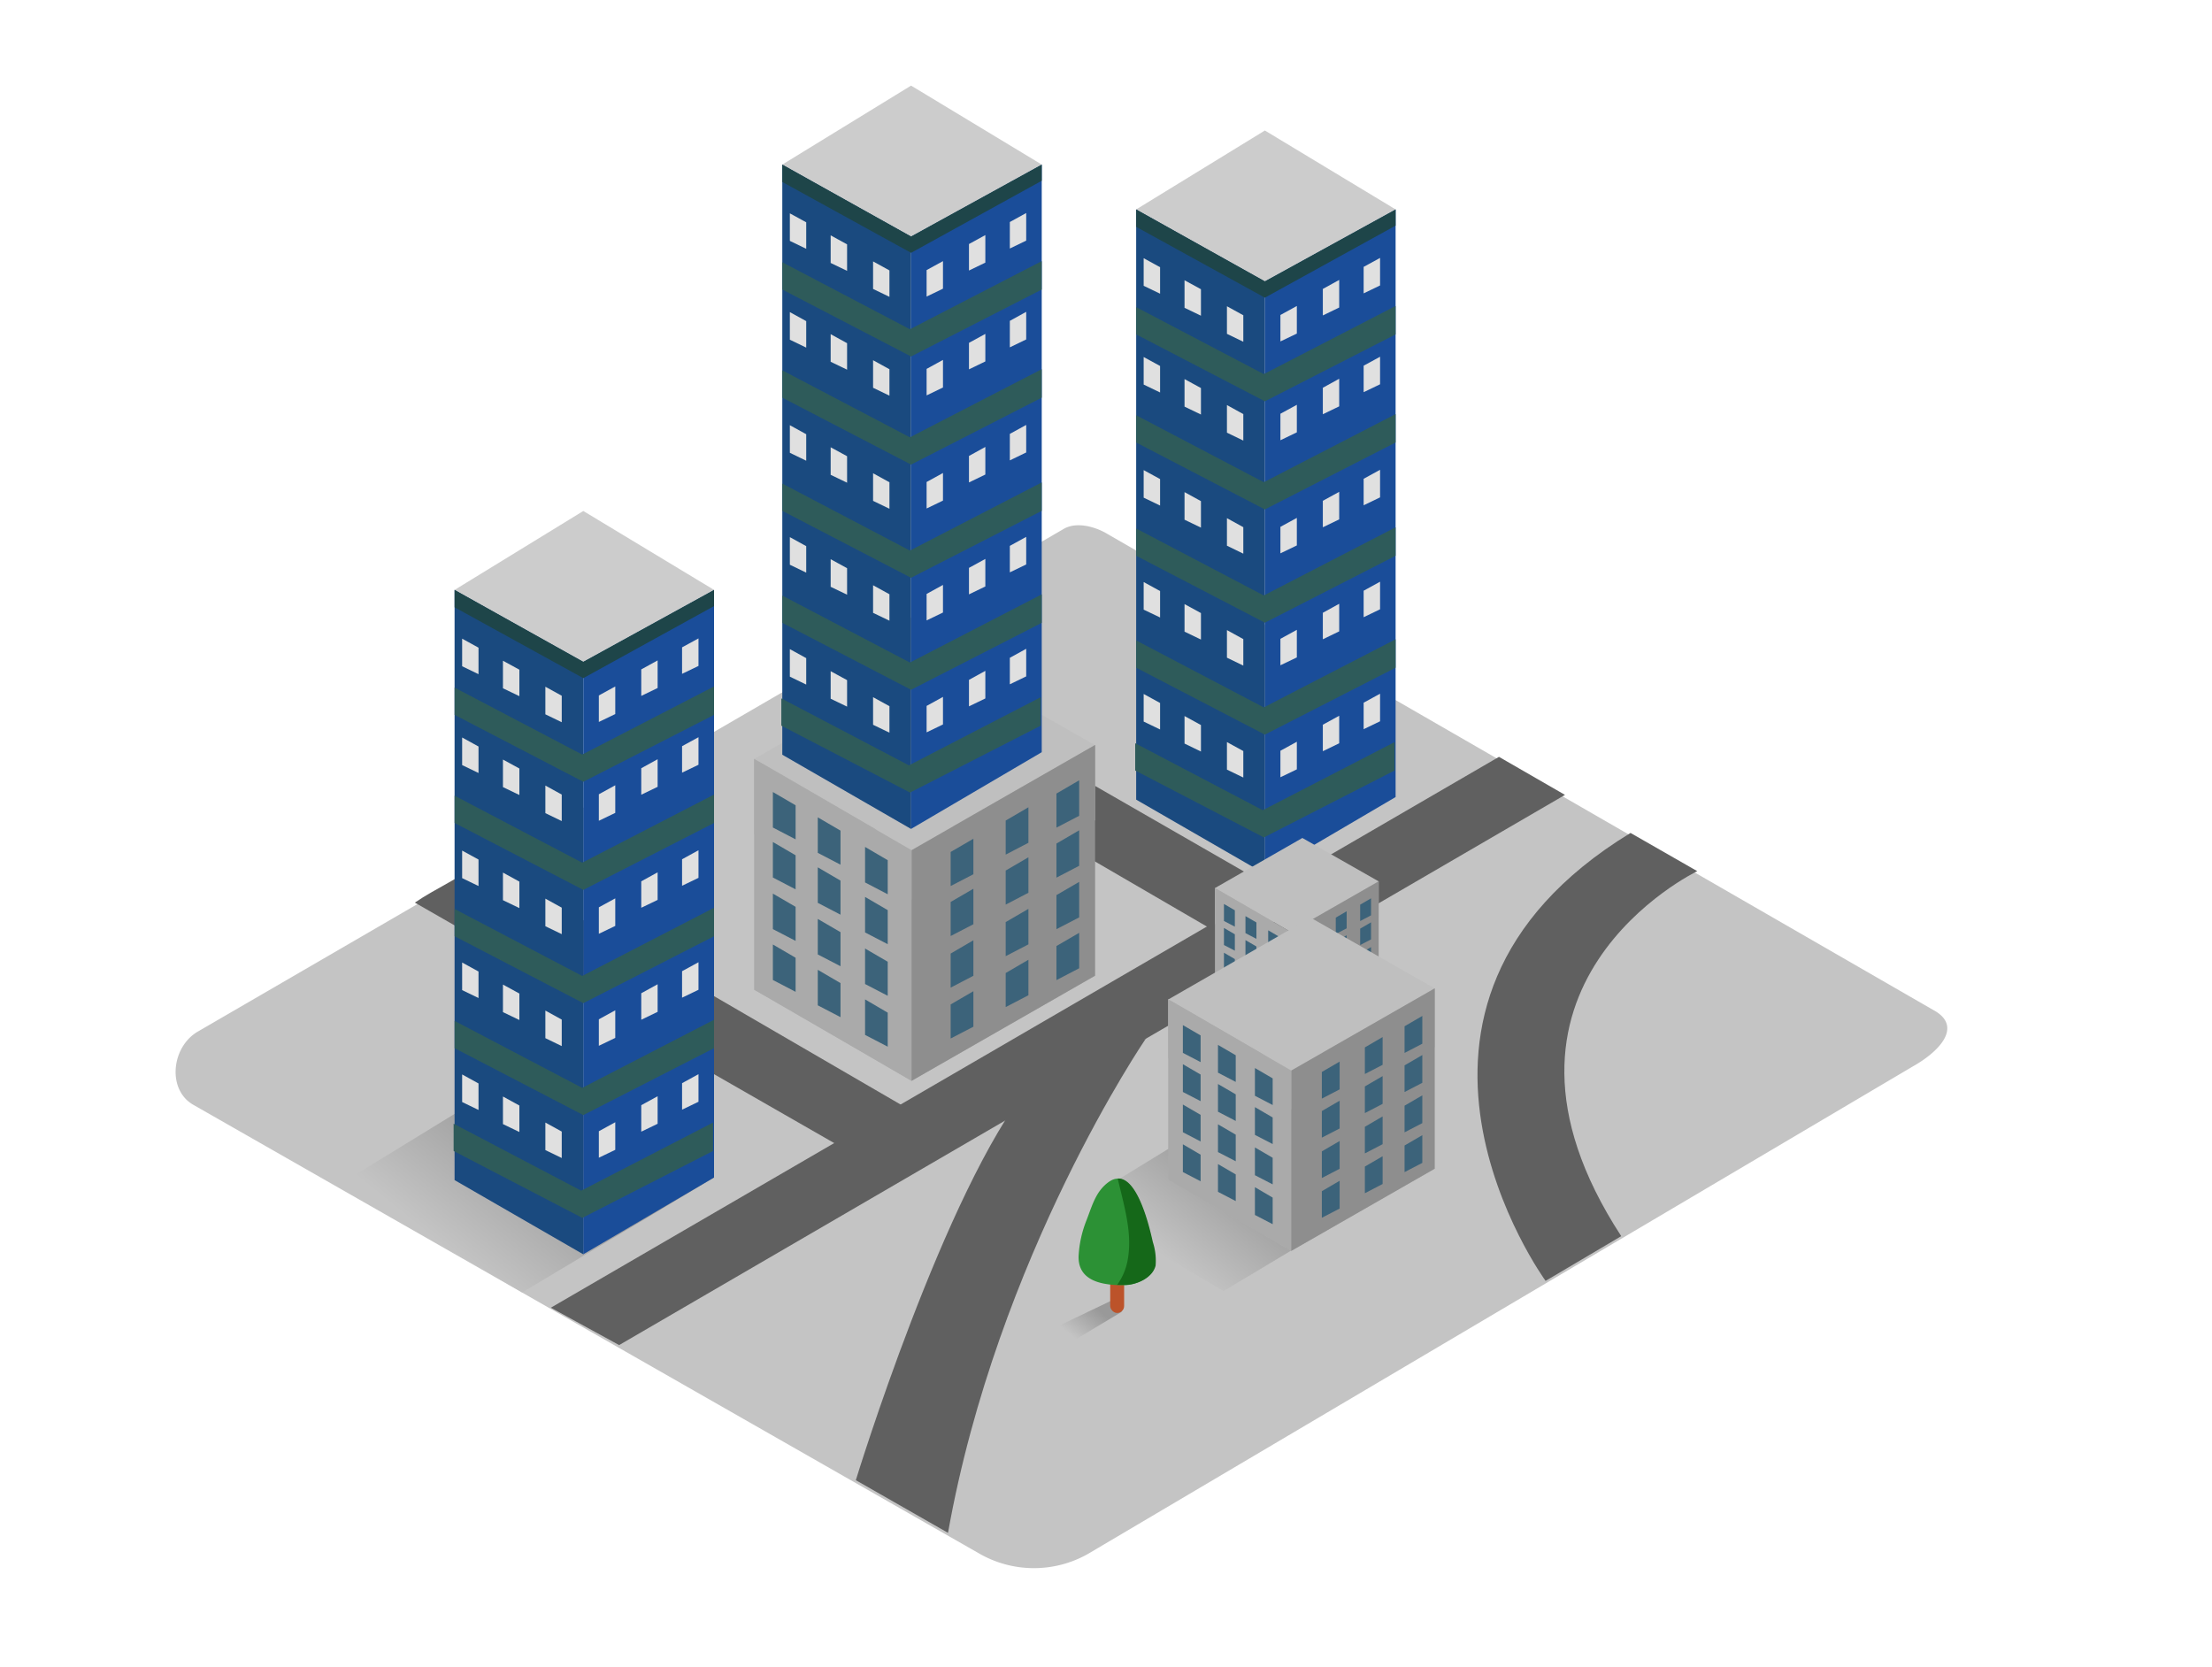 <svg id="Layer_2" data-name="Layer 2" xmlns="http://www.w3.org/2000/svg" xmlns:xlink="http://www.w3.org/1999/xlink" viewBox="0 0 400 300" width="406" height="306" class="illustration styles_illustrationTablet__1DWOa"><defs><linearGradient id="linear-gradient" x1="100.82" y1="205.89" x2="83.44" y2="227.37" gradientUnits="userSpaceOnUse"><stop offset="0" stop-color="#999"></stop><stop offset="1" stop-color="#c4c4c4"></stop></linearGradient><linearGradient id="linear-gradient-2" x1="226.36" y1="211.05" x2="212.46" y2="228.24" xlink:href="#linear-gradient"></linearGradient><linearGradient id="linear-gradient-3" x1="198.4" y1="235.92" x2="194.18" y2="241.15" xlink:href="#linear-gradient"></linearGradient></defs><title>aaa</title><path d="M196.69,280.28,345.9,192.1c4.75-2.67,8.83-7,4.19-9.92L200.35,95.87c-2.25-1.39-5.66-2.3-7.94-1L35.77,185.8c-4.75,2.76-5.6,10.46-.85,13.22L177,280.14A19.84,19.84,0,0,0,196.69,280.28Z" fill="#c4c4c4"></path><polyline points="93.92 193.5 61.24 213.53 94.44 232.97 129.12 212.19" fill="url(#linear-gradient)"></polyline><path d="M306.92,156.79s-43.22,20.76-13.75,66l-13.68,8.09s-36.12-49.57,15.36-81Z" fill="#606060"></path><polygon points="99.61 235.73 271.06 136.12 283 143 111.96 242.49 99.61 235.73" fill="#606060"></polygon><path d="M207.19,187.09s-26.82,39.19-35.76,89.35l-16.67-9.52s16.1-52.6,31.59-71.59Z" fill="#606060"></path><path d="M87.14,155c-3.38,2.74-8.53,5-12.12,7.48l78.74,45.15,12.09-6.9Z" fill="#606060"></path><path d="M155,116.64c-4.38,2.19-7.68,4.34-12.16,6.31l81.75,47.55,12.09-6.9Z" fill="#606060"></path><polyline points="136.37 150.15 136.37 136.51 198.03 133.97 198.03 147.61" fill="#afafaf"></polyline><path d="M136.37,178.23c.69.23,28.46,16.48,28.46,16.48l33.19-19L169.3,159.35Z" fill="#afafaf"></path><path d="M136.37,136.51c.69.23,28.46,16.48,28.46,16.48L198,134,169.3,117.63Z" fill="#bfbfbf"></path><polygon points="164.84 194.71 164.84 152.99 136.37 136.51 136.37 178.23 164.84 194.71" fill="#aaa"></polygon><polygon points="198.03 175.69 198.03 133.97 164.84 152.99 164.84 194.71 198.03 175.69" fill="#8e8e8e"></polygon><polygon points="191.04 151.8 191.04 157.96 195.15 155.82 195.15 149.4 191.04 151.8" fill="#3c637a"></polygon><polygon points="191.04 142.76 191.04 148.92 195.15 146.78 195.15 140.36 191.04 142.76" fill="#3c637a"></polygon><polygon points="191.04 170.33 191.04 176.49 195.15 174.35 195.15 167.94 191.04 170.33" fill="#3c637a"></polygon><polygon points="191.04 161.12 191.04 167.28 195.15 165.15 195.15 158.73 191.04 161.12" fill="#3c637a"></polygon><polygon points="181.86 156.68 181.86 162.84 185.97 160.7 185.97 154.28 181.86 156.68" fill="#3c637a"></polygon><polygon points="181.86 147.64 181.86 153.8 185.97 151.66 185.97 145.24 181.86 147.64" fill="#3c637a"></polygon><polygon points="181.86 175.21 181.86 181.37 185.97 179.23 185.97 172.81 181.86 175.21" fill="#3c637a"></polygon><polygon points="181.86 166 181.86 172.16 185.97 170.03 185.97 163.61 181.86 166" fill="#3c637a"></polygon><polygon points="171.91 162.36 171.91 168.52 176.02 166.39 176.02 159.97 171.91 162.36" fill="#3c637a"></polygon><polygon points="171.91 153.32 171.91 159.48 176.02 157.35 176.02 150.93 171.91 153.32" fill="#3c637a"></polygon><polygon points="171.91 180.89 171.91 187.05 176.02 184.92 176.02 178.5 171.91 180.89" fill="#3c637a"></polygon><polygon points="171.91 171.69 171.91 177.85 176.02 175.71 176.02 169.29 171.91 171.69" fill="#3c637a"></polygon><polygon points="143.87 153.92 143.87 160.08 139.76 157.94 139.76 151.52 143.87 153.92" fill="#3c637a"></polygon><polygon points="143.87 144.88 143.87 151.04 139.76 148.9 139.76 142.48 143.87 144.88" fill="#3c637a"></polygon><polygon points="143.87 172.45 143.87 178.61 139.76 176.47 139.76 170.05 143.87 172.45" fill="#3c637a"></polygon><polygon points="143.87 163.24 143.87 169.4 139.76 167.27 139.76 160.85 143.87 163.24" fill="#3c637a"></polygon><polygon points="151.99 158.5 151.99 164.66 147.88 162.52 147.88 156.1 151.99 158.5" fill="#3c637a"></polygon><polygon points="151.99 149.46 151.99 155.62 147.88 153.48 147.88 147.06 151.99 149.46" fill="#3c637a"></polygon><polygon points="151.99 177.03 151.99 183.19 147.88 181.05 147.88 174.63 151.99 177.03" fill="#3c637a"></polygon><polygon points="151.99 167.82 151.99 173.98 147.88 171.85 147.88 165.43 151.99 167.82" fill="#3c637a"></polygon><polygon points="160.53 163.84 160.53 170 156.43 167.87 156.43 161.45 160.53 163.84" fill="#3c637a"></polygon><polygon points="160.53 154.81 160.53 160.97 156.43 158.83 156.43 152.41 160.53 154.81" fill="#3c637a"></polygon><polygon points="160.53 182.38 160.53 188.53 156.43 186.4 156.43 179.98 160.53 182.38" fill="#3c637a"></polygon><polygon points="160.53 173.17 160.53 179.33 156.43 177.2 156.43 170.78 160.53 173.17" fill="#3c637a"></polygon><polygon points="205.46 143.85 205.46 37.13 228.73 50.13 228.73 157.27 205.46 143.85" fill="#1a4d99"></polygon><polygon points="205.46 143.85 205.46 37.13 228.73 50.13 228.73 157.27 205.46 143.85" fill="#1e4549" opacity="0.33"></polygon><polygon points="228.73 50.13 252.37 37.13 252.37 143.39 228.73 157.27 228.73 50.13" fill="#1a4d99"></polygon><polygon points="205.46 37.13 228.73 22.86 252.37 37.13 228.73 50.13 205.46 37.13" fill="#ccc"></polygon><polygon points="252.37 37.13 228.73 50.13 205.46 37.13 205.46 40.28 228.73 53.09 252.37 40.06 252.37 37.13" fill="#1e4549"></polygon><polygon points="249.56 50.88 249.56 45.9 246.59 47.52 246.59 52.31 249.56 50.88" fill="#e0e0e0"></polygon><polygon points="242.17 54.87 242.17 49.88 239.21 51.51 239.21 56.3 242.17 54.87" fill="#e0e0e0"></polygon><polygon points="234.51 59.58 234.51 54.59 231.54 56.22 231.54 61 234.51 59.58" fill="#e0e0e0"></polygon><polygon points="249.56 68.75 249.56 63.77 246.59 65.39 246.59 70.18 249.56 68.75" fill="#e0e0e0"></polygon><polygon points="242.17 72.74 242.17 67.75 239.21 69.38 239.21 74.17 242.17 72.74" fill="#e0e0e0"></polygon><polygon points="234.51 77.44 234.51 72.46 231.54 74.08 231.54 78.87 234.51 77.44" fill="#e0e0e0"></polygon><polygon points="249.56 89.2 249.56 84.21 246.59 85.84 246.59 90.63 249.56 89.2" fill="#e0e0e0"></polygon><polygon points="242.17 93.18 242.17 88.2 239.21 89.82 239.21 94.61 242.17 93.18" fill="#e0e0e0"></polygon><polygon points="234.51 97.89 234.51 92.91 231.54 94.53 231.54 99.32 234.51 97.89" fill="#e0e0e0"></polygon><polygon points="249.56 109.44 249.56 104.45 246.59 106.08 246.59 110.87 249.56 109.44" fill="#e0e0e0"></polygon><polygon points="242.17 113.43 242.17 108.44 239.21 110.07 239.21 114.86 242.17 113.43" fill="#e0e0e0"></polygon><polygon points="234.51 118.14 234.51 113.15 231.54 114.78 231.54 119.56 234.51 118.14" fill="#e0e0e0"></polygon><polygon points="249.56 129.69 249.56 124.7 246.59 126.33 246.59 131.12 249.56 129.69" fill="#e0e0e0"></polygon><polygon points="242.17 133.67 242.17 128.69 239.21 130.31 239.21 135.1 242.17 133.67" fill="#e0e0e0"></polygon><polygon points="234.51 138.38 234.51 133.39 231.54 135.02 231.54 139.81 234.51 138.38" fill="#e0e0e0"></polygon><polygon points="206.81 50.94 206.81 45.95 209.78 47.58 209.78 52.37 206.81 50.94" fill="#e0e0e0"></polygon><polygon points="214.2 54.92 214.2 49.94 217.17 51.56 217.17 56.35 214.2 54.92" fill="#e0e0e0"></polygon><polygon points="221.87 59.63 221.87 54.64 224.83 56.27 224.83 61.06 221.87 59.63" fill="#e0e0e0"></polygon><polygon points="206.81 68.8 206.81 63.82 209.78 65.44 209.78 70.23 206.81 68.8" fill="#e0e0e0"></polygon><polygon points="214.2 72.79 214.2 67.81 217.17 69.43 217.17 74.22 214.2 72.79" fill="#e0e0e0"></polygon><polygon points="221.87 77.5 221.87 72.51 224.83 74.14 224.83 78.93 221.87 77.5" fill="#e0e0e0"></polygon><polygon points="206.81 89.25 206.81 84.27 209.78 85.89 209.78 90.68 206.81 89.25" fill="#e0e0e0"></polygon><polygon points="214.2 93.24 214.2 88.25 217.17 89.88 217.17 94.67 214.2 93.24" fill="#e0e0e0"></polygon><polygon points="221.87 97.94 221.87 92.96 224.83 94.59 224.83 99.38 221.87 97.94" fill="#e0e0e0"></polygon><polygon points="206.81 109.5 206.81 104.51 209.78 106.14 209.78 110.92 206.81 109.5" fill="#e0e0e0"></polygon><polygon points="214.2 113.48 214.2 108.5 217.17 110.12 217.17 114.91 214.2 113.48" fill="#e0e0e0"></polygon><polygon points="221.87 118.19 221.87 113.2 224.83 114.83 224.83 119.62 221.87 118.19" fill="#e0e0e0"></polygon><polygon points="206.81 129.74 206.81 124.75 209.78 126.38 209.78 131.17 206.81 129.74" fill="#e0e0e0"></polygon><polygon points="214.2 133.72 214.2 128.74 217.17 130.37 217.17 135.16 214.2 133.72" fill="#e0e0e0"></polygon><polygon points="221.87 138.43 221.87 133.45 224.83 135.07 224.83 139.86 221.87 138.43" fill="#e0e0e0"></polygon><polygon points="252.37 74.14 228.53 86.46 205.46 74.35 205.46 79.28 228.73 91.38 252.37 79.28 252.37 74.14" fill="#2e5b5a"></polygon><polygon points="252.37 94.61 228.53 106.94 205.46 94.83 205.46 99.76 228.73 111.86 252.37 99.76 252.37 94.61" fill="#2e5b5a"></polygon><polygon points="252.37 114.86 228.53 127.18 205.46 115.07 205.46 120 228.73 132.1 252.37 120 252.37 114.86" fill="#2e5b5a"></polygon><polygon points="252.19 133.45 228.35 145.77 205.28 133.66 205.28 138.59 228.55 150.69 252.19 138.59 252.19 133.45" fill="#2e5b5a"></polygon><polygon points="252.37 54.59 228.53 66.91 205.46 54.8 205.46 59.73 228.73 71.83 252.37 59.73 252.37 54.59" fill="#2e5b5a"></polygon><polygon points="82.21 212.65 82.21 105.93 105.48 118.93 105.48 226.07 82.21 212.65" fill="#1a4d99"></polygon><polygon points="82.21 212.65 82.21 105.93 105.48 118.93 105.48 226.07 82.21 212.65" fill="#1e4549" opacity="0.33"></polygon><polygon points="105.48 118.93 129.12 105.93 129.12 212.19 105.48 226.07 105.48 118.93" fill="#1a4d99"></polygon><polygon points="82.21 105.93 105.48 91.66 129.12 105.93 105.48 118.93 82.21 105.93" fill="#ccc"></polygon><polygon points="129.12 105.93 105.48 118.93 82.21 105.93 82.21 109.08 105.48 121.89 129.12 108.86 129.12 105.93" fill="#1e4549"></polygon><polygon points="126.31 119.68 126.31 114.7 123.34 116.32 123.34 121.11 126.31 119.68" fill="#e0e0e0"></polygon><polygon points="118.92 123.67 118.92 118.68 115.96 120.31 115.96 125.1 118.92 123.67" fill="#e0e0e0"></polygon><polygon points="111.26 128.38 111.26 123.39 108.29 125.02 108.29 129.81 111.26 128.38" fill="#e0e0e0"></polygon><polygon points="126.31 137.55 126.31 132.57 123.34 134.19 123.34 138.98 126.31 137.55" fill="#e0e0e0"></polygon><polygon points="118.92 141.54 118.92 136.55 115.96 138.18 115.96 142.97 118.92 141.54" fill="#e0e0e0"></polygon><polygon points="111.26 146.25 111.26 141.26 108.29 142.89 108.29 147.68 111.26 146.25" fill="#e0e0e0"></polygon><polygon points="126.31 158 126.31 153.01 123.34 154.64 123.34 159.43 126.31 158" fill="#e0e0e0"></polygon><polygon points="118.92 161.99 118.92 157 115.96 158.63 115.96 163.41 118.92 161.99" fill="#e0e0e0"></polygon><polygon points="111.26 166.69 111.26 161.71 108.29 163.33 108.29 168.12 111.26 166.69" fill="#e0e0e0"></polygon><polygon points="126.31 178.24 126.31 173.26 123.34 174.88 123.34 179.67 126.31 178.24" fill="#e0e0e0"></polygon><polygon points="118.92 182.23 118.92 177.24 115.96 178.87 115.96 183.66 118.92 182.23" fill="#e0e0e0"></polygon><polygon points="111.26 186.94 111.26 181.95 108.29 183.58 108.29 188.37 111.26 186.94" fill="#e0e0e0"></polygon><polygon points="126.31 198.49 126.31 193.5 123.34 195.13 123.34 199.92 126.31 198.49" fill="#e0e0e0"></polygon><polygon points="118.92 202.47 118.92 197.49 115.96 199.11 115.96 203.9 118.92 202.47" fill="#e0e0e0"></polygon><polygon points="111.26 207.18 111.26 202.19 108.29 203.82 108.29 208.61 111.26 207.18" fill="#e0e0e0"></polygon><polygon points="83.57 119.74 83.57 114.75 86.53 116.38 86.53 121.17 83.57 119.74" fill="#e0e0e0"></polygon><polygon points="90.95 123.72 90.95 118.74 93.92 120.36 93.92 125.15 90.95 123.72" fill="#e0e0e0"></polygon><polygon points="98.62 128.43 98.62 123.44 101.58 125.07 101.58 129.86 98.62 128.43" fill="#e0e0e0"></polygon><polygon points="83.57 137.61 83.57 132.62 86.53 134.25 86.53 139.04 83.57 137.61" fill="#e0e0e0"></polygon><polygon points="90.95 141.59 90.95 136.61 93.92 138.23 93.92 143.02 90.95 141.59" fill="#e0e0e0"></polygon><polygon points="98.62 146.3 98.62 141.31 101.58 142.94 101.58 147.73 98.62 146.3" fill="#e0e0e0"></polygon><polygon points="83.57 158.05 83.57 153.07 86.53 154.69 86.53 159.48 83.57 158.05" fill="#e0e0e0"></polygon><polygon points="90.95 162.04 90.95 157.05 93.92 158.68 93.92 163.47 90.95 162.04" fill="#e0e0e0"></polygon><polygon points="98.62 166.75 98.62 161.76 101.58 163.39 101.58 168.18 98.62 166.75" fill="#e0e0e0"></polygon><polygon points="83.57 178.3 83.57 173.31 86.53 174.94 86.53 179.73 83.57 178.3" fill="#e0e0e0"></polygon><polygon points="90.95 182.28 90.95 177.3 93.92 178.92 93.92 183.71 90.95 182.28" fill="#e0e0e0"></polygon><polygon points="98.62 186.99 98.62 182 101.58 183.63 101.58 188.42 98.62 186.99" fill="#e0e0e0"></polygon><polygon points="83.57 198.54 83.57 193.55 86.53 195.18 86.53 199.97 83.57 198.54" fill="#e0e0e0"></polygon><polygon points="90.95 202.53 90.95 197.54 93.92 199.17 93.92 203.96 90.95 202.53" fill="#e0e0e0"></polygon><polygon points="98.62 207.23 98.62 202.25 101.58 203.88 101.58 208.66 98.62 207.23" fill="#e0e0e0"></polygon><polygon points="129.12 142.94 105.28 155.26 82.21 143.15 82.21 148.08 105.48 160.18 129.12 148.08 129.12 142.94" fill="#2e5b5a"></polygon><polygon points="129.12 163.41 105.28 175.74 82.21 163.63 82.21 168.56 105.48 180.66 129.12 168.56 129.12 163.41" fill="#2e5b5a"></polygon><polygon points="129.12 183.66 105.28 195.98 82.21 183.87 82.21 188.8 105.48 200.9 129.12 188.8 129.12 183.66" fill="#2e5b5a"></polygon><polygon points="128.94 202.25 105.1 214.57 82.03 202.46 82.03 207.39 105.3 219.49 128.94 207.39 128.94 202.25" fill="#2e5b5a"></polygon><polygon points="129.12 123.39 105.28 135.71 82.21 123.6 82.21 128.53 105.48 140.63 129.12 128.53 129.12 123.39" fill="#2e5b5a"></polygon><polygon points="141.47 135.73 141.47 29.02 164.75 42.02 164.75 149.15 141.47 135.73" fill="#1a4d99"></polygon><polygon points="141.47 135.73 141.47 29.02 164.75 42.02 164.75 149.15 141.47 135.73" fill="#1e4549" opacity="0.33"></polygon><polygon points="164.75 42.02 188.38 29.02 188.38 135.28 164.75 149.15 164.75 42.02" fill="#1a4d99"></polygon><polygon points="141.47 29.02 164.75 14.74 188.38 29.02 164.75 42.02 141.47 29.02" fill="#ccc"></polygon><polygon points="188.38 29.02 164.75 42.02 141.47 29.02 141.47 32.17 164.75 44.98 188.38 31.95 188.38 29.02" fill="#1e4549"></polygon><polygon points="185.57 42.77 185.57 37.78 182.61 39.41 182.61 44.2 185.57 42.77" fill="#e0e0e0"></polygon><polygon points="178.18 46.75 178.18 41.77 175.22 43.39 175.22 48.18 178.18 46.75" fill="#e0e0e0"></polygon><polygon points="170.52 51.46 170.52 46.48 167.56 48.1 167.56 52.89 170.52 51.46" fill="#e0e0e0"></polygon><polygon points="185.57 60.64 185.57 55.65 182.61 57.28 182.61 62.07 185.57 60.64" fill="#e0e0e0"></polygon><polygon points="178.18 64.62 178.18 59.64 175.22 61.26 175.22 66.05 178.18 64.62" fill="#e0e0e0"></polygon><polygon points="170.52 69.33 170.52 64.34 167.56 65.97 167.56 70.76 170.52 69.33" fill="#e0e0e0"></polygon><polygon points="185.57 81.08 185.57 76.1 182.61 77.72 182.61 82.51 185.57 81.08" fill="#e0e0e0"></polygon><polygon points="178.18 85.07 178.18 80.08 175.22 81.71 175.22 86.5 178.18 85.07" fill="#e0e0e0"></polygon><polygon points="170.52 89.78 170.52 84.79 167.56 86.42 167.56 91.21 170.52 89.78" fill="#e0e0e0"></polygon><polygon points="185.57 101.33 185.57 96.34 182.61 97.97 182.61 102.76 185.57 101.33" fill="#e0e0e0"></polygon><polygon points="178.18 105.31 178.18 100.33 175.22 101.95 175.22 106.74 178.18 105.31" fill="#e0e0e0"></polygon><polygon points="170.52 110.02 170.52 105.03 167.56 106.66 167.56 111.45 170.52 110.02" fill="#e0e0e0"></polygon><polygon points="185.57 121.57 185.57 116.58 182.61 118.21 182.61 123 185.57 121.57" fill="#e0e0e0"></polygon><polygon points="178.18 125.56 178.18 120.57 175.22 122.2 175.22 126.99 178.18 125.56" fill="#e0e0e0"></polygon><polygon points="170.52 130.26 170.52 125.28 167.56 126.91 167.56 131.69 170.52 130.26" fill="#e0e0e0"></polygon><polygon points="142.83 42.82 142.83 37.84 145.79 39.46 145.79 44.25 142.83 42.82" fill="#e0e0e0"></polygon><polygon points="150.21 46.81 150.21 41.82 153.18 43.45 153.18 48.24 150.21 46.81" fill="#e0e0e0"></polygon><polygon points="157.88 51.51 157.88 46.53 160.84 48.16 160.84 52.94 157.88 51.51" fill="#e0e0e0"></polygon><polygon points="142.83 60.69 142.83 55.7 145.79 57.33 145.79 62.12 142.83 60.69" fill="#e0e0e0"></polygon><polygon points="150.21 64.68 150.21 59.69 153.18 61.32 153.18 66.11 150.21 64.68" fill="#e0e0e0"></polygon><polygon points="157.88 69.38 157.88 64.4 160.84 66.03 160.84 70.81 157.88 69.38" fill="#e0e0e0"></polygon><polygon points="142.83 81.14 142.83 76.15 145.79 77.78 145.79 82.57 142.83 81.14" fill="#e0e0e0"></polygon><polygon points="150.21 85.12 150.21 80.14 153.18 81.76 153.18 86.55 150.21 85.12" fill="#e0e0e0"></polygon><polygon points="157.88 89.83 157.88 84.84 160.84 86.47 160.84 91.26 157.88 89.83" fill="#e0e0e0"></polygon><polygon points="142.83 101.38 142.83 96.39 145.79 98.02 145.79 102.81 142.83 101.38" fill="#e0e0e0"></polygon><polygon points="150.21 105.37 150.21 100.38 153.18 102.01 153.18 106.8 150.21 105.37" fill="#e0e0e0"></polygon><polygon points="157.88 110.08 157.88 105.09 160.84 106.72 160.84 111.5 157.88 110.08" fill="#e0e0e0"></polygon><polygon points="142.83 121.62 142.83 116.64 145.79 118.27 145.79 123.05 142.83 121.62" fill="#e0e0e0"></polygon><polygon points="150.21 125.61 150.21 120.63 153.18 122.25 153.18 127.04 150.21 125.61" fill="#e0e0e0"></polygon><polygon points="157.88 130.32 157.88 125.33 160.84 126.96 160.84 131.75 157.88 130.32" fill="#e0e0e0"></polygon><polygon points="188.38 66.02 164.54 78.34 141.47 66.23 141.47 71.17 164.75 83.27 188.38 71.17 188.38 66.02" fill="#2e5b5a"></polygon><polygon points="188.38 86.5 164.54 98.82 141.47 86.71 141.47 91.64 164.75 103.74 188.38 91.64 188.38 86.5" fill="#2e5b5a"></polygon><polygon points="188.38 106.74 164.54 119.07 141.47 106.96 141.47 111.89 164.75 123.99 188.38 111.89 188.38 106.74" fill="#2e5b5a"></polygon><polygon points="188.2 125.33 164.36 137.66 141.29 125.55 141.29 130.48 164.56 142.58 188.2 130.48 188.2 125.33" fill="#2e5b5a"></polygon><polygon points="188.38 46.48 164.54 58.8 141.47 46.69 141.47 51.62 164.75 63.72 188.38 51.62 188.38 46.48" fill="#2e5b5a"></polygon><polyline points="219.7 166.4 219.7 159.85 249.31 158.63 249.31 165.18" fill="#afafaf"></polyline><path d="M219.7,179.89c.33.11,13.67,7.92,13.67,7.92l15.94-9.13-13.8-7.85Z" fill="#afafaf"></path><path d="M219.7,159.85c.33.11,13.67,7.92,13.67,7.92l15.94-9.13-13.8-7.85Z" fill="#bfbfbf"></path><polygon points="233.37 187.81 233.37 167.76 219.7 159.85 219.7 179.89 233.37 187.81" fill="#aaa"></polygon><polygon points="249.31 178.67 249.31 158.63 233.37 167.76 233.37 187.81 249.31 178.67" fill="#8e8e8e"></polygon><polygon points="245.96 167.19 245.96 170.15 247.93 169.13 247.93 166.04 245.96 167.19" fill="#3c637a"></polygon><polygon points="245.96 162.85 245.96 165.81 247.93 164.78 247.93 161.7 245.96 162.85" fill="#3c637a"></polygon><polygon points="245.96 176.1 245.96 179.06 247.93 178.03 247.93 174.94 245.96 176.1" fill="#3c637a"></polygon><polygon points="245.96 171.67 245.96 174.63 247.93 173.61 247.93 170.52 245.96 171.67" fill="#3c637a"></polygon><polygon points="241.55 169.54 241.55 172.5 243.52 171.47 243.52 168.39 241.55 169.54" fill="#3c637a"></polygon><polygon points="241.55 165.19 241.55 168.15 243.52 167.13 243.52 164.04 241.55 165.19" fill="#3c637a"></polygon><polygon points="241.55 178.44 241.55 181.4 243.52 180.37 243.52 177.29 241.55 178.44" fill="#3c637a"></polygon><polygon points="241.55 174.02 241.55 176.98 243.52 175.95 243.52 172.87 241.55 174.02" fill="#3c637a"></polygon><polygon points="236.77 172.27 236.77 175.23 238.74 174.2 238.74 171.12 236.77 172.27" fill="#3c637a"></polygon><polygon points="236.77 167.93 236.77 170.88 238.74 169.86 238.74 166.78 236.77 167.93" fill="#3c637a"></polygon><polygon points="236.77 181.17 236.77 184.13 238.74 183.1 238.74 180.02 236.77 181.17" fill="#3c637a"></polygon><polygon points="236.77 176.75 236.77 179.71 238.74 178.68 238.74 175.6 236.77 176.75" fill="#3c637a"></polygon><polygon points="223.3 168.21 223.3 171.17 221.33 170.15 221.33 167.06 223.3 168.21" fill="#3c637a"></polygon><polygon points="223.3 163.87 223.3 166.83 221.33 165.8 221.33 162.72 223.3 163.87" fill="#3c637a"></polygon><polygon points="223.3 177.11 223.3 180.07 221.33 179.05 221.33 175.96 223.3 177.11" fill="#3c637a"></polygon><polygon points="223.3 172.69 223.3 175.65 221.33 174.63 221.33 171.54 223.3 172.69" fill="#3c637a"></polygon><polygon points="227.2 170.41 227.2 173.37 225.22 172.34 225.22 169.26 227.2 170.41" fill="#3c637a"></polygon><polygon points="227.2 166.07 227.2 169.03 225.22 168 225.22 164.92 227.2 166.07" fill="#3c637a"></polygon><polygon points="227.2 179.31 227.2 182.27 225.22 181.25 225.22 178.16 227.2 179.31" fill="#3c637a"></polygon><polygon points="227.2 174.89 227.2 177.85 225.22 176.82 225.22 173.74 227.2 174.89" fill="#3c637a"></polygon><polygon points="231.3 172.98 231.3 175.94 229.33 174.91 229.33 171.83 231.3 172.98" fill="#3c637a"></polygon><polygon points="231.3 168.64 231.3 171.6 229.33 170.57 229.33 167.49 231.3 168.64" fill="#3c637a"></polygon><polygon points="231.3 181.88 231.3 184.84 229.33 183.82 229.33 180.73 231.3 181.88" fill="#3c637a"></polygon><polygon points="231.3 177.46 231.3 180.42 229.33 179.4 229.33 176.31 231.3 177.46" fill="#3c637a"></polygon><polyline points="220.84 201.14 194.7 217.17 221.26 232.72 249 216.1" fill="url(#linear-gradient-2)"></polyline><polyline points="211.25 190.62 211.25 179.96 259.45 177.98 259.45 188.64" fill="#afafaf"></polyline><path d="M211.25,212.57c.54.18,22.25,12.88,22.25,12.88l25.95-14.86L237,197.82Z" fill="#afafaf"></path><path d="M211.25,180c.54.18,22.25,12.88,22.25,12.88L259.45,178,237,165.2Z" fill="#bfbfbf"></path><polygon points="233.5 225.46 233.5 192.84 211.25 179.96 211.25 212.57 233.5 225.46" fill="#aaa"></polygon><polygon points="259.45 210.59 259.45 177.98 233.5 192.84 233.5 225.46 259.45 210.59" fill="#8e8e8e"></polygon><polygon points="253.99 191.91 253.99 196.73 257.2 195.06 257.2 190.04 253.99 191.91" fill="#3c637a"></polygon><polygon points="253.99 184.84 253.99 189.66 257.2 187.99 257.2 182.97 253.99 184.84" fill="#3c637a"></polygon><polygon points="253.99 206.4 253.99 211.21 257.2 209.54 257.2 204.53 253.99 206.4" fill="#3c637a"></polygon><polygon points="253.99 199.2 253.99 204.02 257.2 202.35 257.2 197.33 253.99 199.2" fill="#3c637a"></polygon><polygon points="246.81 195.72 246.81 200.54 250.02 198.87 250.02 193.85 246.81 195.72" fill="#3c637a"></polygon><polygon points="246.81 188.66 246.81 193.47 250.02 191.81 250.02 186.79 246.81 188.66" fill="#3c637a"></polygon><polygon points="246.81 210.21 246.81 215.03 250.02 213.36 250.02 208.34 246.81 210.21" fill="#3c637a"></polygon><polygon points="246.81 203.02 246.81 207.83 250.02 206.16 250.02 201.14 246.81 203.02" fill="#3c637a"></polygon><polygon points="239.03 200.17 239.03 204.98 242.25 203.32 242.25 198.3 239.03 200.17" fill="#3c637a"></polygon><polygon points="239.03 193.1 239.03 197.92 242.25 196.25 242.25 191.23 239.03 193.1" fill="#3c637a"></polygon><polygon points="239.03 214.66 239.03 219.47 242.25 217.8 242.25 212.78 239.03 214.66" fill="#3c637a"></polygon><polygon points="239.03 207.46 239.03 212.28 242.25 210.61 242.25 205.59 239.03 207.46" fill="#3c637a"></polygon><polygon points="217.11 193.57 217.11 198.38 213.9 196.72 213.9 191.7 217.11 193.57" fill="#3c637a"></polygon><polygon points="217.11 186.5 217.11 191.32 213.9 189.65 213.9 184.63 217.11 186.5" fill="#3c637a"></polygon><polygon points="217.11 208.06 217.11 212.87 213.9 211.2 213.9 206.18 217.11 208.06" fill="#3c637a"></polygon><polygon points="217.11 200.86 217.11 205.67 213.9 204 213.9 198.99 217.11 200.86" fill="#3c637a"></polygon><polygon points="223.46 197.15 223.46 201.96 220.25 200.29 220.25 195.28 223.46 197.15" fill="#3c637a"></polygon><polygon points="223.46 190.08 223.46 194.9 220.25 193.23 220.25 188.21 223.46 190.08" fill="#3c637a"></polygon><polygon points="223.46 211.63 223.46 216.45 220.25 214.78 220.25 209.76 223.46 211.63" fill="#3c637a"></polygon><polygon points="223.46 204.44 223.46 209.25 220.25 207.59 220.25 202.57 223.46 204.44" fill="#3c637a"></polygon><polygon points="230.14 201.33 230.14 206.14 226.93 204.48 226.93 199.46 230.14 201.33" fill="#3c637a"></polygon><polygon points="230.14 194.26 230.14 199.08 226.93 197.41 226.93 192.39 230.14 194.26" fill="#3c637a"></polygon><polygon points="230.14 215.82 230.14 220.63 226.93 218.96 226.93 213.94 230.14 215.82" fill="#3c637a"></polygon><polygon points="230.14 208.62 230.14 213.43 226.93 211.77 226.93 206.75 230.14 208.62" fill="#3c637a"></polygon><polyline points="201.35 234.27 190.72 239.36 194.42 241.52 202.85 236.47" fill="url(#linear-gradient-3)"></polyline><rect x="200.76" y="219.94" width="2.52" height="16.74" rx="1.26" ry="1.26" fill="#bc532a"></rect><path d="M208.25,223.37c-.58-2.53-3.17-13.65-7.75-10.38-2.35,1.68-3,4.29-4,6.86a20.42,20.42,0,0,0-1.46,6.63c-.07,4.63,4.64,5.2,8.24,5.18,2.08,0,5-1.24,5.53-3.49a10.82,10.82,0,0,0-.5-4.3Z" fill="#2c9135"></path><path d="M208.47,223.86l-.11-.49c-.52-2.23-2.6-11.19-6.24-11,1.08,4.72,2.68,9.71,1.83,14.55a11.05,11.05,0,0,1-1.93,4.68c.48,0,1,0,1.42,0,2.08,0,5-1.24,5.53-3.49A10.82,10.82,0,0,0,208.47,223.86Z" fill="#156819"></path></svg>